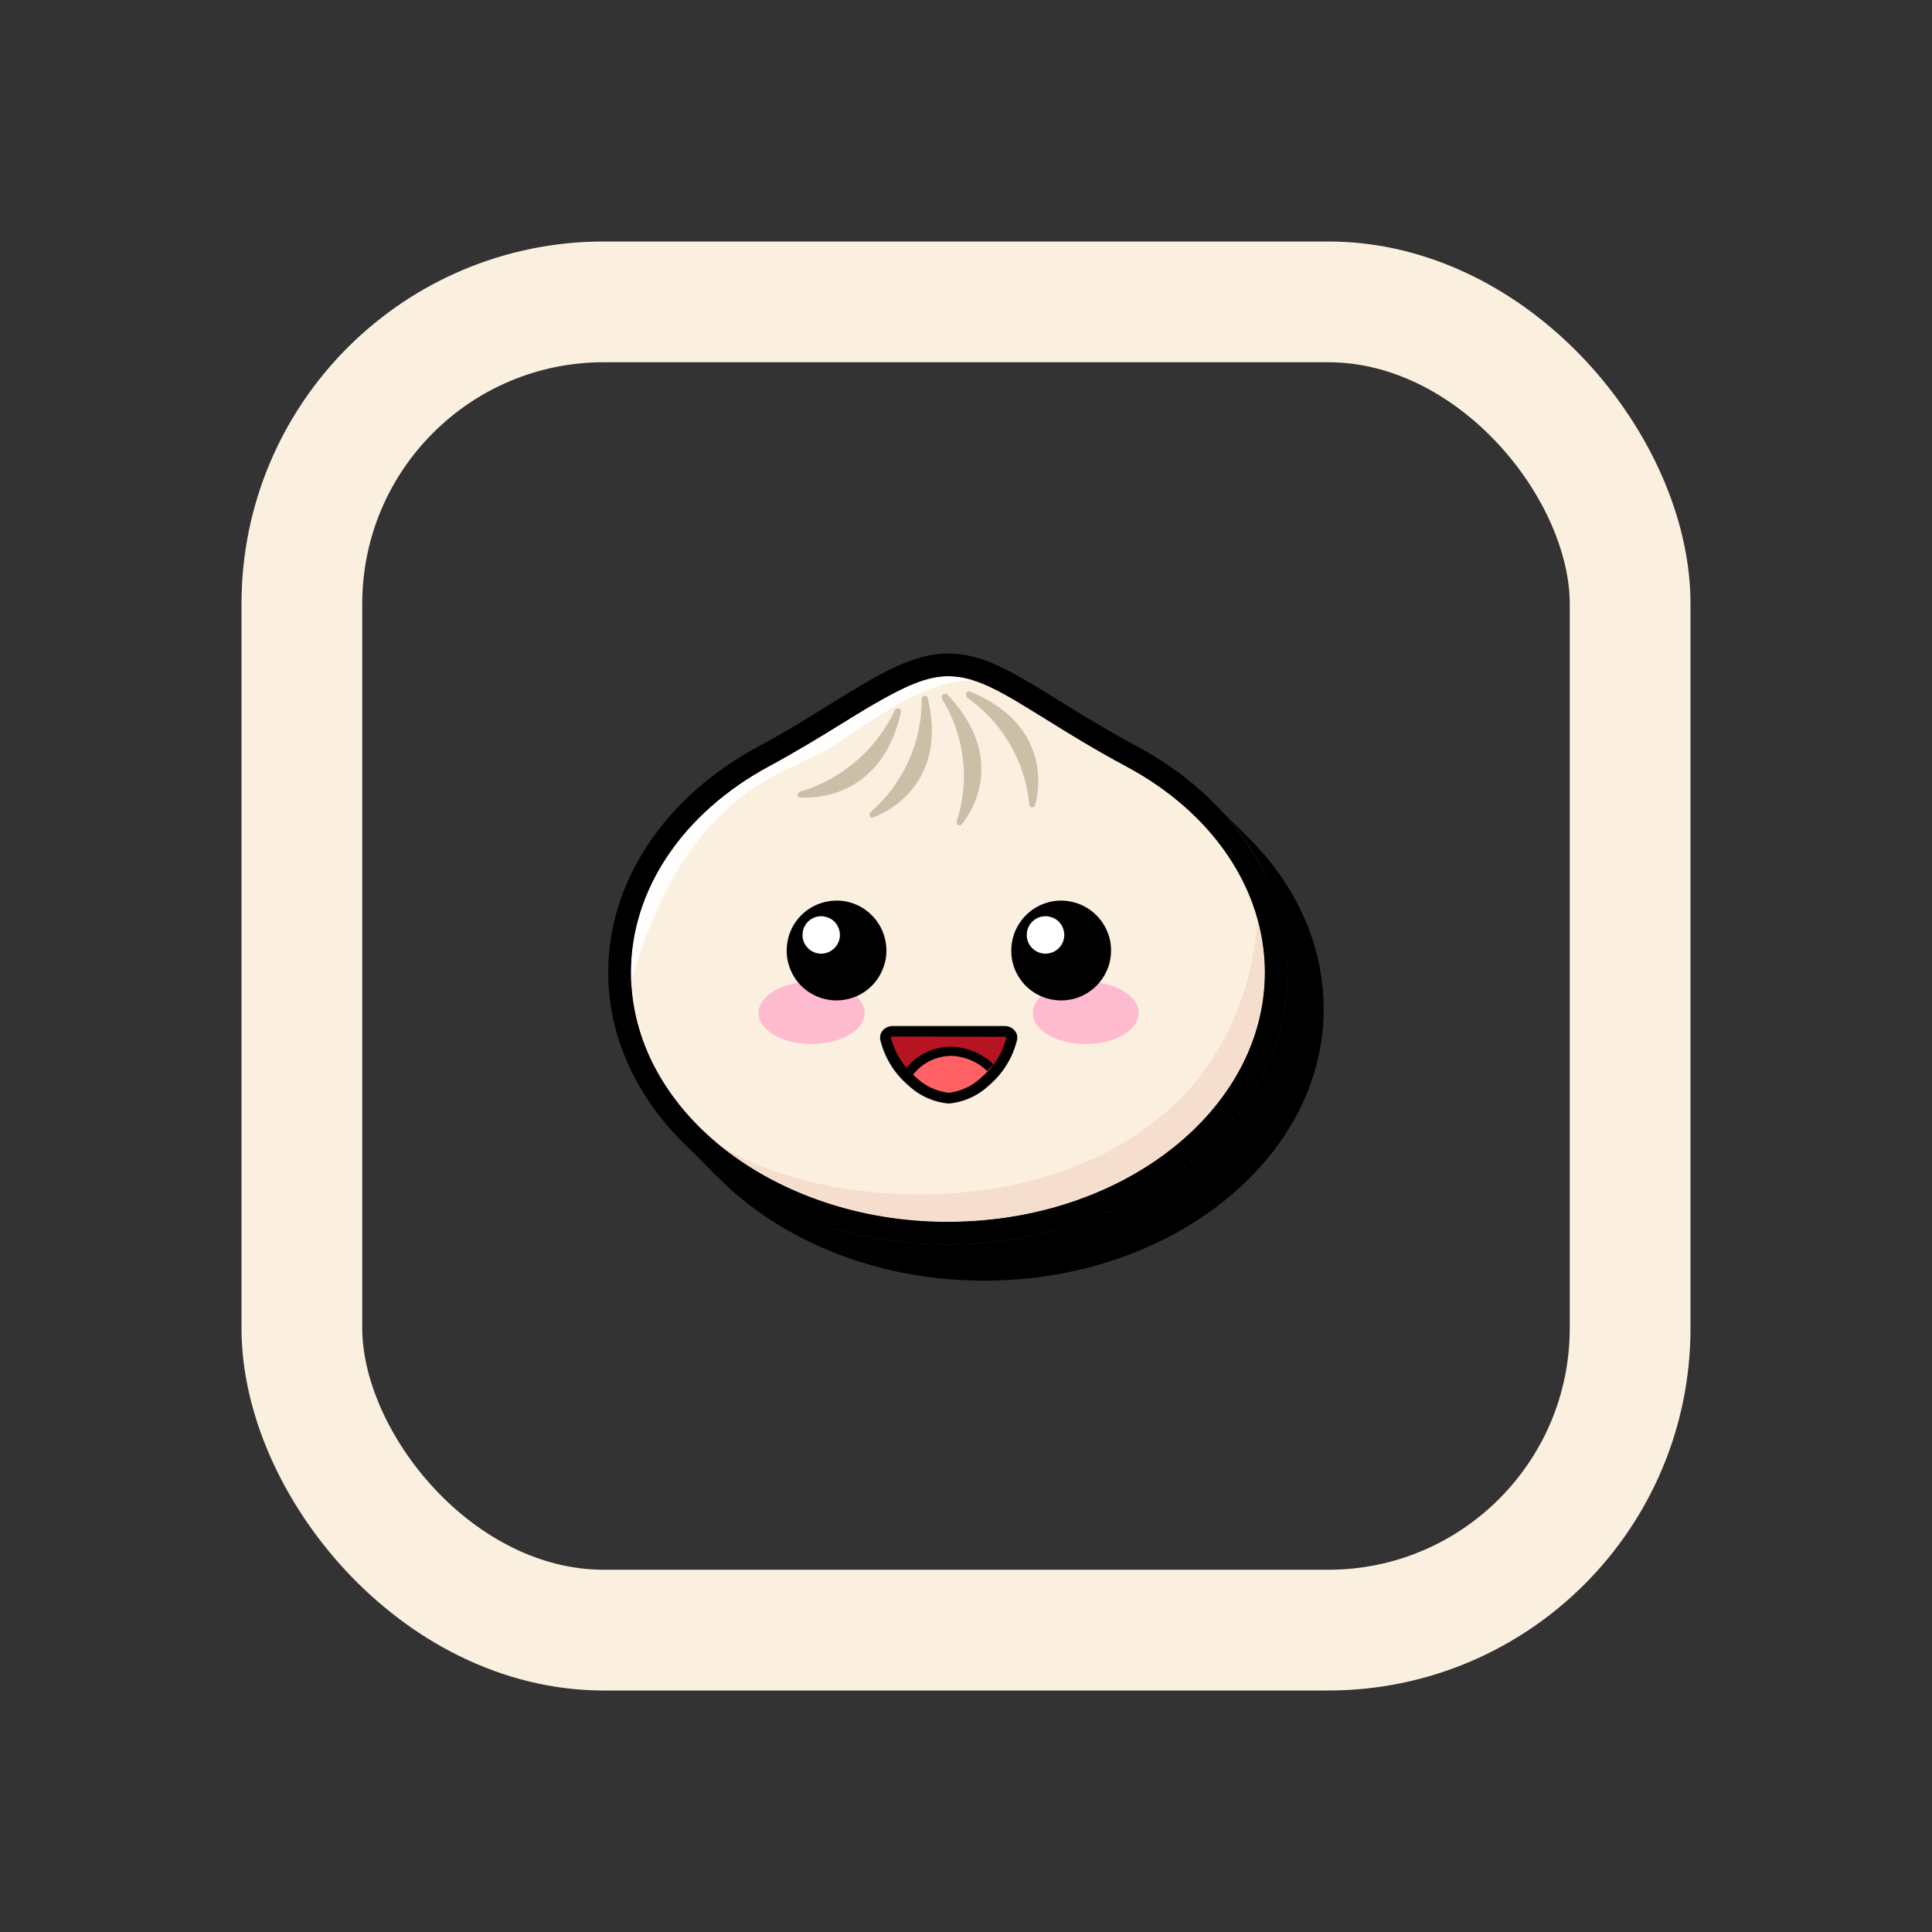 <svg width="16" height="16" viewBox="0 0 16 16" fill="none" xmlns="http://www.w3.org/2000/svg">
<rect x="0" y="0" width="16" height="16" fill="#333333" stroke="none"/>
<rect x="2.5" y="2.5" width="11" height="11" rx="2.5" stroke="#FBF0DF"/>
<g clip-path="url(#clip0_85_202)">
<path d="M10.332 6.931C10.319 6.918 10.307 6.905 10.294 6.893C10.281 6.881 10.269 6.867 10.257 6.856C10.244 6.843 10.232 6.83 10.219 6.818C10.206 6.806 10.194 6.793 10.181 6.78C10.169 6.769 10.157 6.755 10.144 6.743C10.131 6.731 10.119 6.718 10.107 6.705C10.094 6.694 10.082 6.68 10.069 6.668C10.441 7.034 10.654 7.531 10.662 8.053C10.662 9.295 9.401 10.306 7.85 10.306C6.981 10.306 6.204 9.989 5.688 9.492L5.725 9.529L5.763 9.567L5.8 9.604L5.838 9.642L5.875 9.679L5.912 9.717L5.95 9.754C6.466 10.273 7.26 10.606 8.15 10.606C9.701 10.606 10.962 9.595 10.962 8.356C10.962 7.827 10.734 7.325 10.332 6.931Z" fill="black"/>
<path d="M10.475 8.053C10.475 9.193 9.299 10.118 7.85 10.118C6.4 10.118 5.225 9.193 5.225 8.053C5.225 7.345 5.675 6.721 6.366 6.35C7.058 5.979 7.488 5.6 7.85 5.6C8.211 5.6 8.52 5.91 9.333 6.35C10.025 6.721 10.475 7.345 10.475 8.053Z" fill="#FBF0DF"/>
<path d="M10.475 8.053C10.475 7.906 10.454 7.76 10.415 7.619C10.21 10.117 7.164 10.236 5.966 9.489C6.504 9.907 7.169 10.129 7.85 10.118C9.297 10.118 10.475 9.192 10.475 8.053Z" fill="#F6DECE"/>
<path d="M6.839 6.213C7.175 6.012 7.62 5.635 8.058 5.634C7.991 5.612 7.92 5.601 7.85 5.6C7.668 5.6 7.475 5.694 7.231 5.835C7.146 5.884 7.058 5.939 6.965 5.996C6.791 6.104 6.59 6.226 6.365 6.348C5.651 6.735 5.225 7.372 5.225 8.053C5.225 8.082 5.225 8.113 5.225 8.142C5.679 6.536 6.505 6.414 6.839 6.213Z" fill="#FFFEFC"/>
<path fill-rule="evenodd" clip-rule="evenodd" d="M7.633 5.79C7.634 5.967 7.597 6.142 7.524 6.303C7.451 6.465 7.344 6.609 7.211 6.725C7.19 6.744 7.206 6.78 7.233 6.769C7.486 6.671 7.827 6.377 7.683 5.784C7.677 5.75 7.633 5.759 7.633 5.79ZM7.803 5.79C7.895 5.939 7.953 6.107 7.974 6.282C7.995 6.456 7.978 6.633 7.924 6.8C7.915 6.826 7.947 6.849 7.965 6.827C8.13 6.617 8.273 6.2 7.844 5.75C7.822 5.731 7.788 5.761 7.803 5.787V5.79ZM8.01 5.777C8.154 5.879 8.274 6.01 8.363 6.162C8.452 6.314 8.507 6.484 8.524 6.659C8.523 6.665 8.525 6.672 8.529 6.677C8.533 6.682 8.538 6.685 8.545 6.686C8.551 6.687 8.557 6.686 8.563 6.682C8.568 6.679 8.572 6.673 8.573 6.667C8.642 6.405 8.603 5.959 8.035 5.728C8.005 5.715 7.986 5.756 8.01 5.774V5.777ZM6.626 6.557C6.797 6.506 6.955 6.419 7.09 6.303C7.226 6.187 7.335 6.043 7.411 5.882C7.425 5.855 7.467 5.865 7.461 5.896C7.331 6.495 6.897 6.621 6.627 6.604C6.598 6.605 6.599 6.565 6.626 6.557Z" fill="#CCBEA7"/>
<path d="M7.85 10.306C6.299 10.306 5.037 9.295 5.037 8.053C5.037 7.303 5.501 6.603 6.277 6.184C6.502 6.064 6.695 5.943 6.866 5.837C6.961 5.779 7.05 5.724 7.136 5.673C7.4 5.517 7.625 5.412 7.85 5.412C8.075 5.412 8.271 5.503 8.517 5.648C8.592 5.691 8.667 5.737 8.747 5.788C8.934 5.904 9.145 6.034 9.422 6.184C10.199 6.603 10.662 7.302 10.662 8.053C10.662 9.295 9.401 10.306 7.85 10.306ZM7.85 5.6C7.668 5.6 7.475 5.694 7.231 5.835C7.146 5.884 7.058 5.939 6.965 5.996C6.791 6.104 6.59 6.226 6.365 6.348C5.651 6.735 5.225 7.372 5.225 8.053C5.225 9.192 6.402 10.119 7.85 10.119C9.297 10.119 10.475 9.192 10.475 8.053C10.475 7.372 10.048 6.735 9.333 6.35C9.05 6.2 8.828 6.059 8.649 5.948C8.567 5.898 8.492 5.851 8.424 5.81C8.197 5.675 8.031 5.6 7.85 5.6Z" fill="black"/>
<path d="M8.378 8.6C8.345 8.738 8.268 8.862 8.159 8.953C8.078 9.032 7.972 9.082 7.859 9.094C7.743 9.084 7.634 9.034 7.549 8.953C7.442 8.861 7.366 8.738 7.333 8.6C7.332 8.592 7.333 8.584 7.336 8.576C7.338 8.568 7.343 8.561 7.349 8.555C7.354 8.549 7.361 8.545 7.369 8.542C7.377 8.539 7.385 8.538 7.393 8.539H8.319C8.327 8.538 8.335 8.539 8.343 8.542C8.351 8.545 8.358 8.549 8.363 8.555C8.369 8.561 8.373 8.568 8.376 8.576C8.379 8.584 8.379 8.592 8.378 8.6Z" fill="#B71422"/>
<path d="M7.55 8.959C7.634 9.04 7.743 9.09 7.859 9.102C7.975 9.09 8.084 9.04 8.168 8.959C8.194 8.934 8.219 8.907 8.242 8.879C8.196 8.827 8.14 8.784 8.077 8.754C8.013 8.725 7.945 8.708 7.875 8.706C7.8 8.708 7.727 8.727 7.662 8.764C7.596 8.8 7.541 8.852 7.5 8.914C7.517 8.93 7.532 8.945 7.55 8.959Z" fill="#FF6164"/>
<path d="M7.562 8.9C7.599 8.852 7.647 8.813 7.701 8.786C7.756 8.759 7.816 8.745 7.876 8.744C7.989 8.747 8.096 8.793 8.176 8.871C8.194 8.852 8.21 8.832 8.226 8.813C8.13 8.722 8.004 8.67 7.873 8.668C7.802 8.669 7.733 8.685 7.669 8.716C7.606 8.746 7.55 8.791 7.506 8.845C7.524 8.865 7.542 8.883 7.562 8.9Z" fill="black"/>
<path d="M7.857 9.139C7.732 9.128 7.614 9.075 7.523 8.989C7.407 8.891 7.325 8.758 7.29 8.611C7.287 8.597 7.288 8.584 7.291 8.571C7.294 8.558 7.301 8.546 7.309 8.536C7.319 8.523 7.332 8.513 7.347 8.507C7.362 8.5 7.378 8.497 7.394 8.497H8.319C8.336 8.497 8.352 8.5 8.366 8.507C8.381 8.513 8.394 8.523 8.404 8.536C8.413 8.546 8.419 8.558 8.422 8.571C8.425 8.584 8.426 8.597 8.423 8.611C8.388 8.758 8.306 8.891 8.19 8.989C8.099 9.075 7.981 9.128 7.857 9.139ZM7.394 8.584C7.382 8.584 7.379 8.589 7.378 8.591C7.41 8.719 7.482 8.834 7.583 8.919C7.657 8.992 7.753 9.038 7.857 9.05C7.96 9.038 8.056 8.992 8.13 8.92C8.231 8.835 8.303 8.721 8.334 8.592C8.333 8.59 8.331 8.588 8.328 8.587C8.325 8.586 8.322 8.585 8.319 8.586L7.394 8.584Z" fill="black"/>
<path d="M8.991 8.646C9.234 8.646 9.43 8.531 9.43 8.389C9.43 8.246 9.234 8.13 8.991 8.13C8.749 8.13 8.553 8.246 8.553 8.389C8.553 8.531 8.749 8.646 8.991 8.646Z" fill="#FEBBD0"/>
<path d="M6.721 8.646C6.963 8.646 7.16 8.531 7.16 8.389C7.16 8.246 6.963 8.13 6.721 8.13C6.479 8.13 6.282 8.246 6.282 8.389C6.282 8.531 6.479 8.646 6.721 8.646Z" fill="#FEBBD0"/>
<path fill-rule="evenodd" clip-rule="evenodd" d="M6.927 8.285C7.009 8.285 7.089 8.261 7.157 8.216C7.225 8.17 7.278 8.106 7.309 8.03C7.341 7.955 7.349 7.872 7.333 7.792C7.317 7.711 7.278 7.638 7.22 7.58C7.163 7.522 7.089 7.482 7.009 7.466C6.929 7.45 6.845 7.459 6.77 7.49C6.694 7.521 6.63 7.574 6.584 7.642C6.539 7.71 6.515 7.79 6.515 7.872C6.515 7.981 6.558 8.086 6.635 8.164C6.713 8.241 6.818 8.285 6.927 8.285ZM8.785 8.285C8.867 8.286 8.947 8.262 9.015 8.217C9.084 8.172 9.137 8.107 9.169 8.032C9.201 7.957 9.209 7.873 9.194 7.793C9.178 7.713 9.139 7.639 9.081 7.581C9.024 7.523 8.95 7.483 8.87 7.467C8.789 7.45 8.706 7.458 8.63 7.49C8.555 7.521 8.49 7.574 8.445 7.642C8.399 7.71 8.375 7.79 8.375 7.872C8.374 7.981 8.418 8.086 8.494 8.163C8.571 8.241 8.676 8.284 8.785 8.285Z" fill="black"/>
<path fill-rule="evenodd" clip-rule="evenodd" d="M6.8 7.898C6.831 7.898 6.861 7.889 6.886 7.872C6.912 7.855 6.932 7.831 6.944 7.803C6.956 7.774 6.959 7.743 6.953 7.713C6.947 7.683 6.932 7.655 6.911 7.633C6.889 7.611 6.861 7.597 6.831 7.591C6.801 7.584 6.77 7.588 6.742 7.599C6.713 7.611 6.689 7.631 6.672 7.656C6.655 7.682 6.646 7.712 6.646 7.743C6.646 7.784 6.662 7.823 6.691 7.852C6.72 7.881 6.759 7.898 6.8 7.898ZM8.658 7.898C8.688 7.898 8.719 7.889 8.744 7.872C8.77 7.855 8.79 7.831 8.802 7.803C8.814 7.774 8.817 7.743 8.811 7.713C8.805 7.683 8.79 7.655 8.769 7.633C8.747 7.611 8.719 7.597 8.689 7.591C8.659 7.584 8.628 7.588 8.599 7.599C8.571 7.611 8.547 7.631 8.529 7.656C8.512 7.682 8.503 7.712 8.503 7.743C8.503 7.784 8.519 7.823 8.548 7.852C8.577 7.881 8.615 7.897 8.656 7.898H8.658Z" fill="white"/>
</g>
<defs>
<clipPath id="clip0_85_202">
<rect width="6" height="5.25" fill="white" transform="translate(5 5.375)"/>
</clipPath>
</defs>
</svg>
